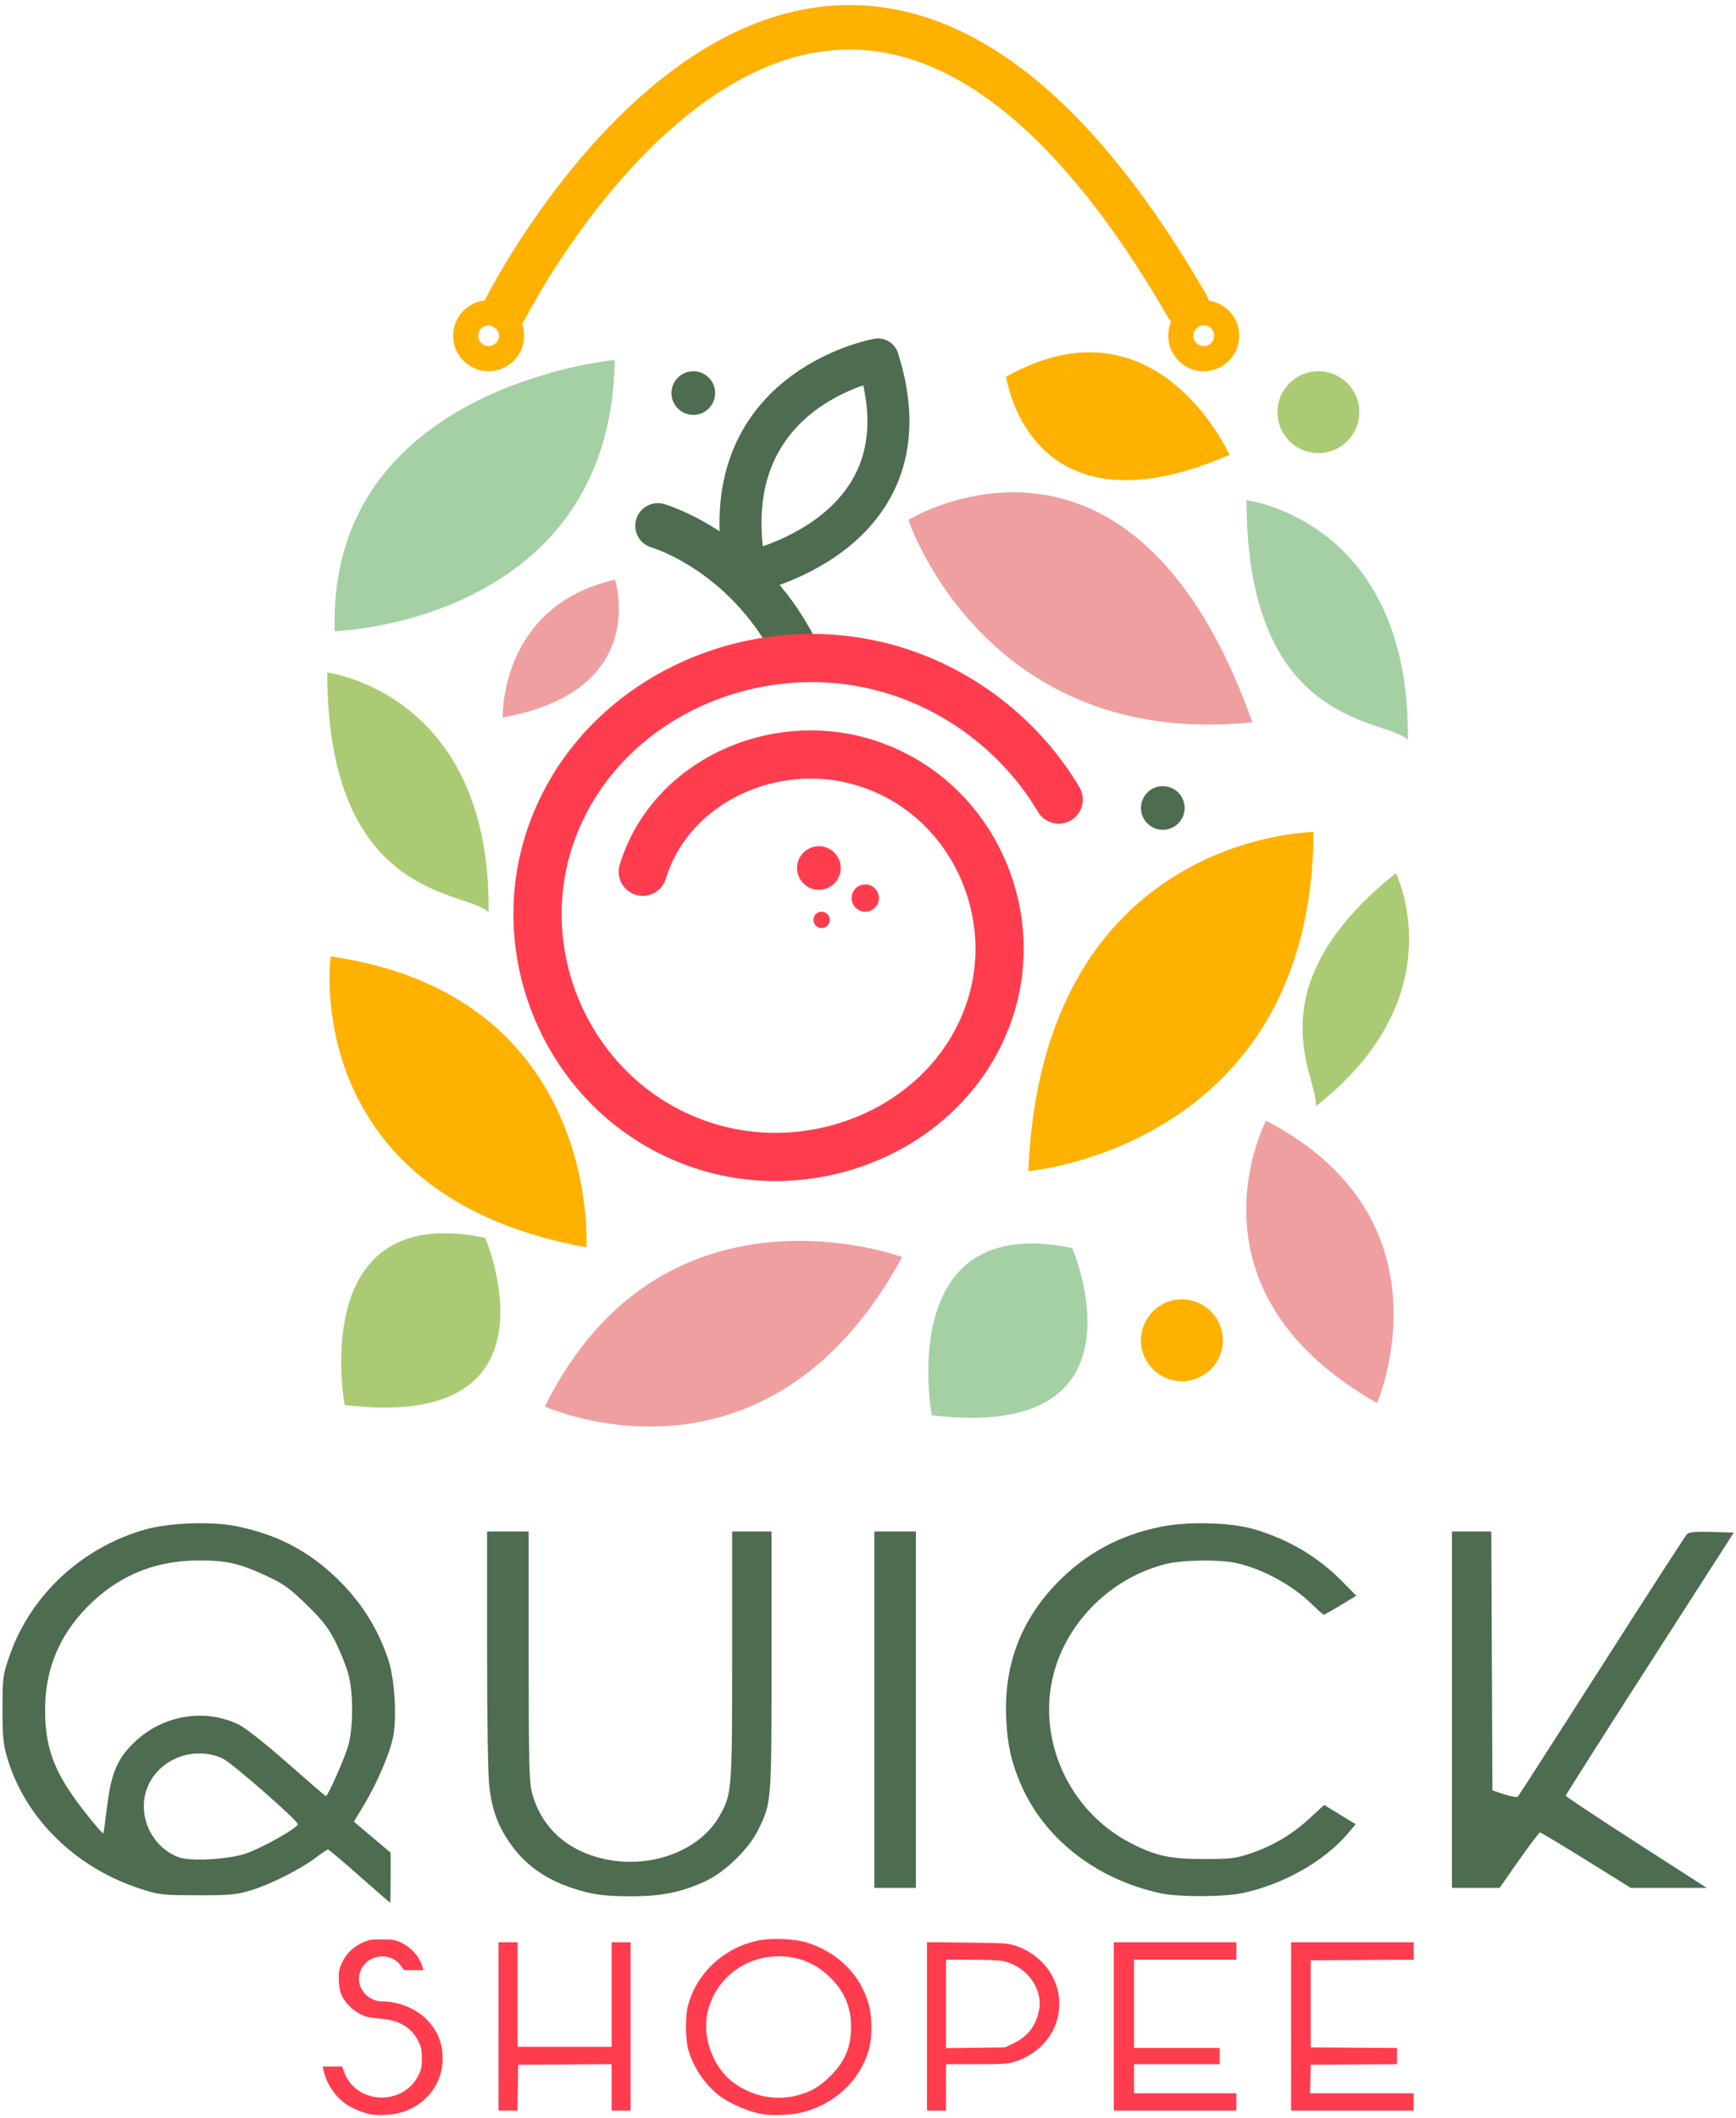 <svg width="318" height="388" viewBox="0 0 318 388" fill="none" xmlns="http://www.w3.org/2000/svg">
<circle cx="150" cy="159" r="4" fill="#FF3D4E"/>
<circle cx="158.5" cy="164.5" r="2.5" fill="#FF3D4E"/>
<path d="M152 168.5C152 169.328 151.328 170 150.5 170C149.672 170 149 169.328 149 168.5C149 167.672 149.672 167 150.5 167C151.328 167 152 167.672 152 168.5Z" fill="#FF3D4E"/>
<path d="M120.503 96.304C120.503 96.304 137.396 101.11 146.546 120.676" stroke="#4E6C50" stroke-width="8.274" stroke-linecap="round" stroke-linejoin="round"/>
<path d="M136.615 104.962C136.615 104.962 171.106 98.194 160.831 65.843C160.831 65.843 129.82 71.302 136.615 104.962Z" stroke="#4E6C50" stroke-width="7.696" stroke-linecap="round" stroke-linejoin="round"/>
<path d="M117.741 159.678C122.813 143.119 141.731 134.599 158.275 139.646C177.542 145.523 187.404 166.585 181.307 184.964C174.333 205.99 150.056 216.709 128.915 209.861C105.067 202.135 92.946 175.838 100.895 152.976C109.76 127.482 139.41 114.556 165.146 123.215C177.237 127.283 187.536 135.676 193.935 146.462" stroke="#FF3D4E" stroke-width="8.83" stroke-linecap="round"/>
<path d="M188.368 214.516C188.368 214.516 240.311 210.114 240.618 152.399C240.618 152.399 190.922 152.778 188.368 214.516Z" fill="#FFB100"/>
<path d="M252.235 256.99C252.235 256.99 266.889 223.448 231.92 205.287C231.92 205.287 215.572 236.184 252.235 256.99Z" fill="#EF9F9F"/>
<path d="M225.217 83.317C225.217 83.317 211.877 53.494 184.31 68.998C184.31 68.998 188.429 99.267 225.217 83.317Z" fill="#FFB100"/>
<path d="M170.686 259.231C170.686 259.231 163.615 221.72 196.419 228.615C196.419 228.615 211.69 264.196 170.686 259.231Z" fill="#A4D0A4"/>
<path d="M165.261 230.263C165.261 230.263 121.443 213.99 99.817 257.626C99.817 257.626 140.319 276.1 165.261 230.263Z" fill="#EF9F9F"/>
<path d="M107.422 228.484C107.422 228.484 110.264 182.339 60.57 175.188C60.57 175.188 54.548 218.879 107.422 228.484Z" fill="#FFB100"/>
<path d="M63.139 257.363C63.139 257.363 56.07 219.852 88.873 226.748C88.873 226.748 104.143 262.328 63.139 257.363Z" fill="#AACB73"/>
<path d="M112.61 65.947C112.61 65.947 59.883 70.69 61.321 115.629C61.321 115.629 111.883 114.075 112.61 65.947Z" fill="#A4D0A4"/>
<path d="M89.5 167.123C85.748 163.005 59.949 165.293 59.949 123.202C59.949 123.202 89.969 126.862 89.5 167.123Z" fill="#AACB73"/>
<path d="M92.096 131.405C92.096 131.405 91.433 111.024 112.66 106.172C112.66 106.172 119.293 126.553 92.096 131.405Z" fill="#EF9F9F"/>
<path d="M229.412 132.311C180.301 137.365 166.393 95.243 166.393 95.243C166.393 95.243 207.247 69.97 229.412 132.311Z" fill="#EF9F9F"/>
<path d="M257.896 135.555C254.144 131.437 228.345 133.724 228.345 91.634C228.345 91.634 258.365 95.294 257.896 135.555Z" fill="#A4D0A4"/>
<path d="M240.997 202.659C241.931 197.981 228.801 181.443 255.693 159.948C255.693 159.948 266.932 182.42 240.997 202.659Z" fill="#AACB73"/>
<path d="M92.597 56.516C92.597 56.516 150.85 -59.09 217.468 56.059" stroke="#FFB100" stroke-width="8.151" stroke-linecap="round" stroke-linejoin="round"/>
<path d="M65.86 343.642C62.82 340.964 60.222 338.773 60.086 338.773C59.948 338.773 58.921 339.463 57.799 340.308C54.953 342.449 49.506 345.185 45.939 346.266C43.276 347.073 42.156 347.175 36.12 347.161C29.543 347.146 29.175 347.101 25.499 345.898C13.779 342.058 4.602 333.005 1.356 322.081C0.585 319.486 0.452 318.13 0.464 312.973C0.464 307.141 0.527 306.771 1.816 303.105C5.695 292.071 15.136 283.36 26.705 280.138C31.048 278.929 38.674 278.646 43.14 279.529C50.212 280.926 55.822 283.708 60.86 288.315C65.807 292.84 69.194 298.047 71.18 304.178C72.296 307.624 72.713 314.605 72.014 318.137C71.417 321.162 69.006 326.777 66.615 330.721L64.823 333.678L68.19 336.518L71.558 339.359V343.952C71.558 346.478 71.495 348.538 71.47 348.529C71.407 348.52 68.882 346.321 65.842 343.642H65.86ZM44.77 339.603C47.629 338.713 54.556 334.847 54.556 334.142C54.556 333.467 42.465 322.897 40.804 322.119C35.81 319.779 29.58 321.951 27.243 326.847C24.835 331.891 27.463 338.246 32.768 340.216C34.778 340.963 41.508 340.618 44.77 339.603ZM19.666 330.568C20.41 324.577 21.602 321.912 24.891 318.878C30.045 314.123 37.537 312.924 43.692 315.87C44.901 316.449 48.561 319.336 52.636 322.925C56.43 326.266 59.601 329 59.683 329C60.073 329 63.23 321.864 63.83 319.618C64.722 316.279 64.726 310.084 63.83 306.719C63.459 305.321 62.412 302.682 61.499 300.855C60.148 298.152 59.158 296.868 56.191 293.968C53.056 290.904 52.008 290.153 48.736 288.63C43.818 286.341 41.46 285.811 36.312 285.835C28.85 285.87 22.604 288.258 17.272 293.115C11.27 298.582 8.251 305.297 8.263 313.153C8.263 320.33 9.968 324.753 15.369 331.699C17.275 334.152 18.884 335.999 18.944 335.804C19.007 335.609 19.327 333.253 19.658 330.568H19.666ZM107.266 346.564C100.95 344.951 96.584 342.144 93.476 337.697C91.223 334.475 90.199 331.727 89.645 327.418C89.394 325.47 89.224 315.264 89.224 302.331V280.528H93.031H96.839V303.314C96.839 322.524 96.934 326.46 97.456 328.4C99.266 335.179 104.57 339.636 112.203 340.793C120.258 342.013 128.491 338.574 131.827 332.596C134.076 328.564 134.113 328.096 134.113 303.314V280.528H137.72H141.328V304.291C141.328 330.403 141.327 330.227 138.846 335.254C137.114 338.746 132.805 342.925 129.222 344.586C124.8 346.636 121.08 347.375 115.312 347.351C111.649 347.335 109.443 347.12 107.266 346.564ZM212.663 346.815C200.627 344.209 191.043 336.63 186.785 326.349C185.212 322.551 184.576 319.636 184.335 315.123C183.801 305.163 186.917 296.809 193.764 289.819C198.977 284.497 205.16 281.172 212.659 279.658C217.617 278.657 225.443 278.859 229.682 280.097C235.986 281.938 241.443 285.169 245.882 289.691L248.442 292.298L245.579 294.036C244.004 294.991 242.618 295.773 242.499 295.773C242.381 295.773 241.389 294.902 240.298 293.838C236.754 290.381 231.516 287.501 226.69 286.358C223.581 285.621 216.656 285.701 213.464 286.51C203.634 289.004 195.536 296.947 193.012 306.571C189.858 318.599 195.808 331.74 207.044 337.56C211.641 339.941 214.318 340.532 220.478 340.525C225.524 340.518 226.396 340.412 229.134 339.473C233.289 338.046 236.67 336.037 239.871 333.092L242.562 330.615L245.448 332.38L248.333 334.145L246.94 335.803C242.644 340.916 234.955 345.255 227.463 346.792C224.072 347.488 215.83 347.5 212.663 346.815ZM160.161 313.168V280.528H163.968H167.775V313.168V345.809H163.968H160.161V313.168ZM265.967 313.168V280.528H269.571H273.175L273.279 304.238L273.383 327.948L275.565 328.672C276.765 329.069 277.877 329.262 278.034 329.1C278.192 328.938 285.118 318.162 293.426 305.155C301.733 292.148 308.751 281.279 309.021 281.002C309.373 280.641 310.653 280.531 313.557 280.611L317.603 280.723L302.206 304.69C293.738 317.872 286.811 328.778 286.812 328.926C286.812 329.074 292.626 332.933 299.727 337.502L312.638 345.809H305.683H298.729L290.556 340.727C286.061 337.932 282.252 335.652 282.091 335.659C281.93 335.667 280.2 337.954 278.244 340.741L274.688 345.809H270.328H265.969L265.967 313.168Z" fill="#4E6C50"/>
<path d="M68 387.318C66.932 387.153 64.822 386.328 63.749 385.658C61.609 384.32 59.864 381.872 59.313 379.435L59.111 378.531H60.89H62.669L63.04 379.541C65.221 385.517 73.909 385.842 76.692 380.051C77.177 379.047 77.271 378.553 77.271 377.043C77.271 375.532 77.177 375.039 76.692 374.035C75.461 371.472 73.313 370.102 70.055 369.801C68.938 369.698 67.75 369.55 67.416 369.471C65.311 368.977 63.091 367.021 62.425 365.077C62.186 364.387 62.047 363.342 62.054 362.317C62.054 360.907 62.167 360.47 62.747 359.31C63.55 357.721 64.746 356.591 66.453 355.81C67.533 355.316 67.95 355.25 69.968 355.25C72.02 355.25 72.381 355.31 73.47 355.831C75.392 356.752 76.834 358.392 77.393 360.294L77.563 360.884L75.78 360.876L73.996 360.868L73.424 360.056C71.741 357.68 67.98 357.817 66.395 360.312C64.615 363.116 66.735 366.625 70.216 366.625C72.969 366.625 76.081 367.877 78.013 369.761C80.067 371.765 81.083 374.181 81.083 377.059C81.083 381.998 77.625 386.118 72.609 387.155C71.249 387.436 69.221 387.508 68 387.318ZM140.044 387.309C137.356 386.947 133.677 385.383 131.548 383.698C129.013 381.692 126.893 378.47 126.05 375.342C125.534 373.427 125.528 369.136 126.05 367.263C127.723 361.15 133.003 356.449 139.429 355.35C141.655 354.97 145.729 355.183 147.681 355.781C153.471 357.557 157.657 361.732 159.165 367.234C159.736 369.319 159.778 372.895 159.257 375.023C157.756 381.156 152.398 385.998 145.828 387.158C144.283 387.43 141.493 387.504 140.052 387.309L140.044 387.309ZM145.909 383.852C148.435 383.222 150.04 382.303 152.033 380.348C154.772 377.661 155.908 374.972 155.894 371.21C155.894 367.443 154.549 364.487 151.682 361.848C149.126 359.497 146.106 358.33 142.595 358.336C136.433 358.348 131.164 362.42 129.67 368.326C128.503 372.935 130.544 378.667 134.348 381.469C137.761 383.982 141.937 384.843 145.909 383.852ZM91.324 371.196V355.782H93.068H94.812V365.349V374.917H103.422H112.033V365.349V355.782H113.776H115.521V371.196V386.611H113.776H112.033V382.356V378.101L103.477 378.157L94.921 378.213L94.858 382.412L94.795 386.611H93.056H91.317L91.324 371.196ZM169.799 371.179V355.747L177.156 355.83C183.997 355.908 184.613 355.946 185.945 356.376C190.776 357.936 194.06 362.255 194.039 367.022C194.039 372.074 190.691 376.263 185.508 377.763C184.555 378.039 183.248 378.106 178.805 378.106H173.287V382.359V386.611H171.543H169.799V371.179ZM185.766 374.22C188.284 373.006 189.732 371.109 190.319 368.257C191.143 364.258 187.965 359.996 183.557 359.187C182.911 359.068 180.336 358.971 177.834 358.971H173.287V367.067V375.162L178.694 375.093L184.101 375.023L185.766 374.22ZM204.022 371.196V355.782H215.249H226.475V357.376V358.971H217.101H207.728V367.05V375.13H215.575H223.423V376.618V378.106H215.575H207.728V380.764V383.422H217.101H226.475V385.016V386.611H215.249H204.022V371.196ZM236.502 371.196V355.782H247.728H258.955V357.374V358.967L249.527 359.022L240.099 359.077V367.05V375.023L248.001 375.079L255.903 375.135V376.618V378.101L248.001 378.156L240.099 378.212L240.036 380.817L239.973 383.421H249.462H258.951V385.016V386.61H247.725H236.499L236.502 371.196Z" fill="#FF3D4E"/>
<circle cx="241.5" cy="75.5" r="7.5" fill="#AACB73"/>
<circle cx="216.5" cy="245.5" r="7.5" fill="#FFB100"/>
<circle cx="213" cy="148" r="4" fill="#4E6C50"/>
<circle cx="127" cy="72" r="4" fill="#4E6C50"/>
<circle cx="89.5" cy="61.5" r="4.2" stroke="#FFB100" stroke-width="4.6"/>
<circle cx="220.5" cy="61.5" r="4.2" stroke="#FFB100" stroke-width="4.6"/>
</svg>
